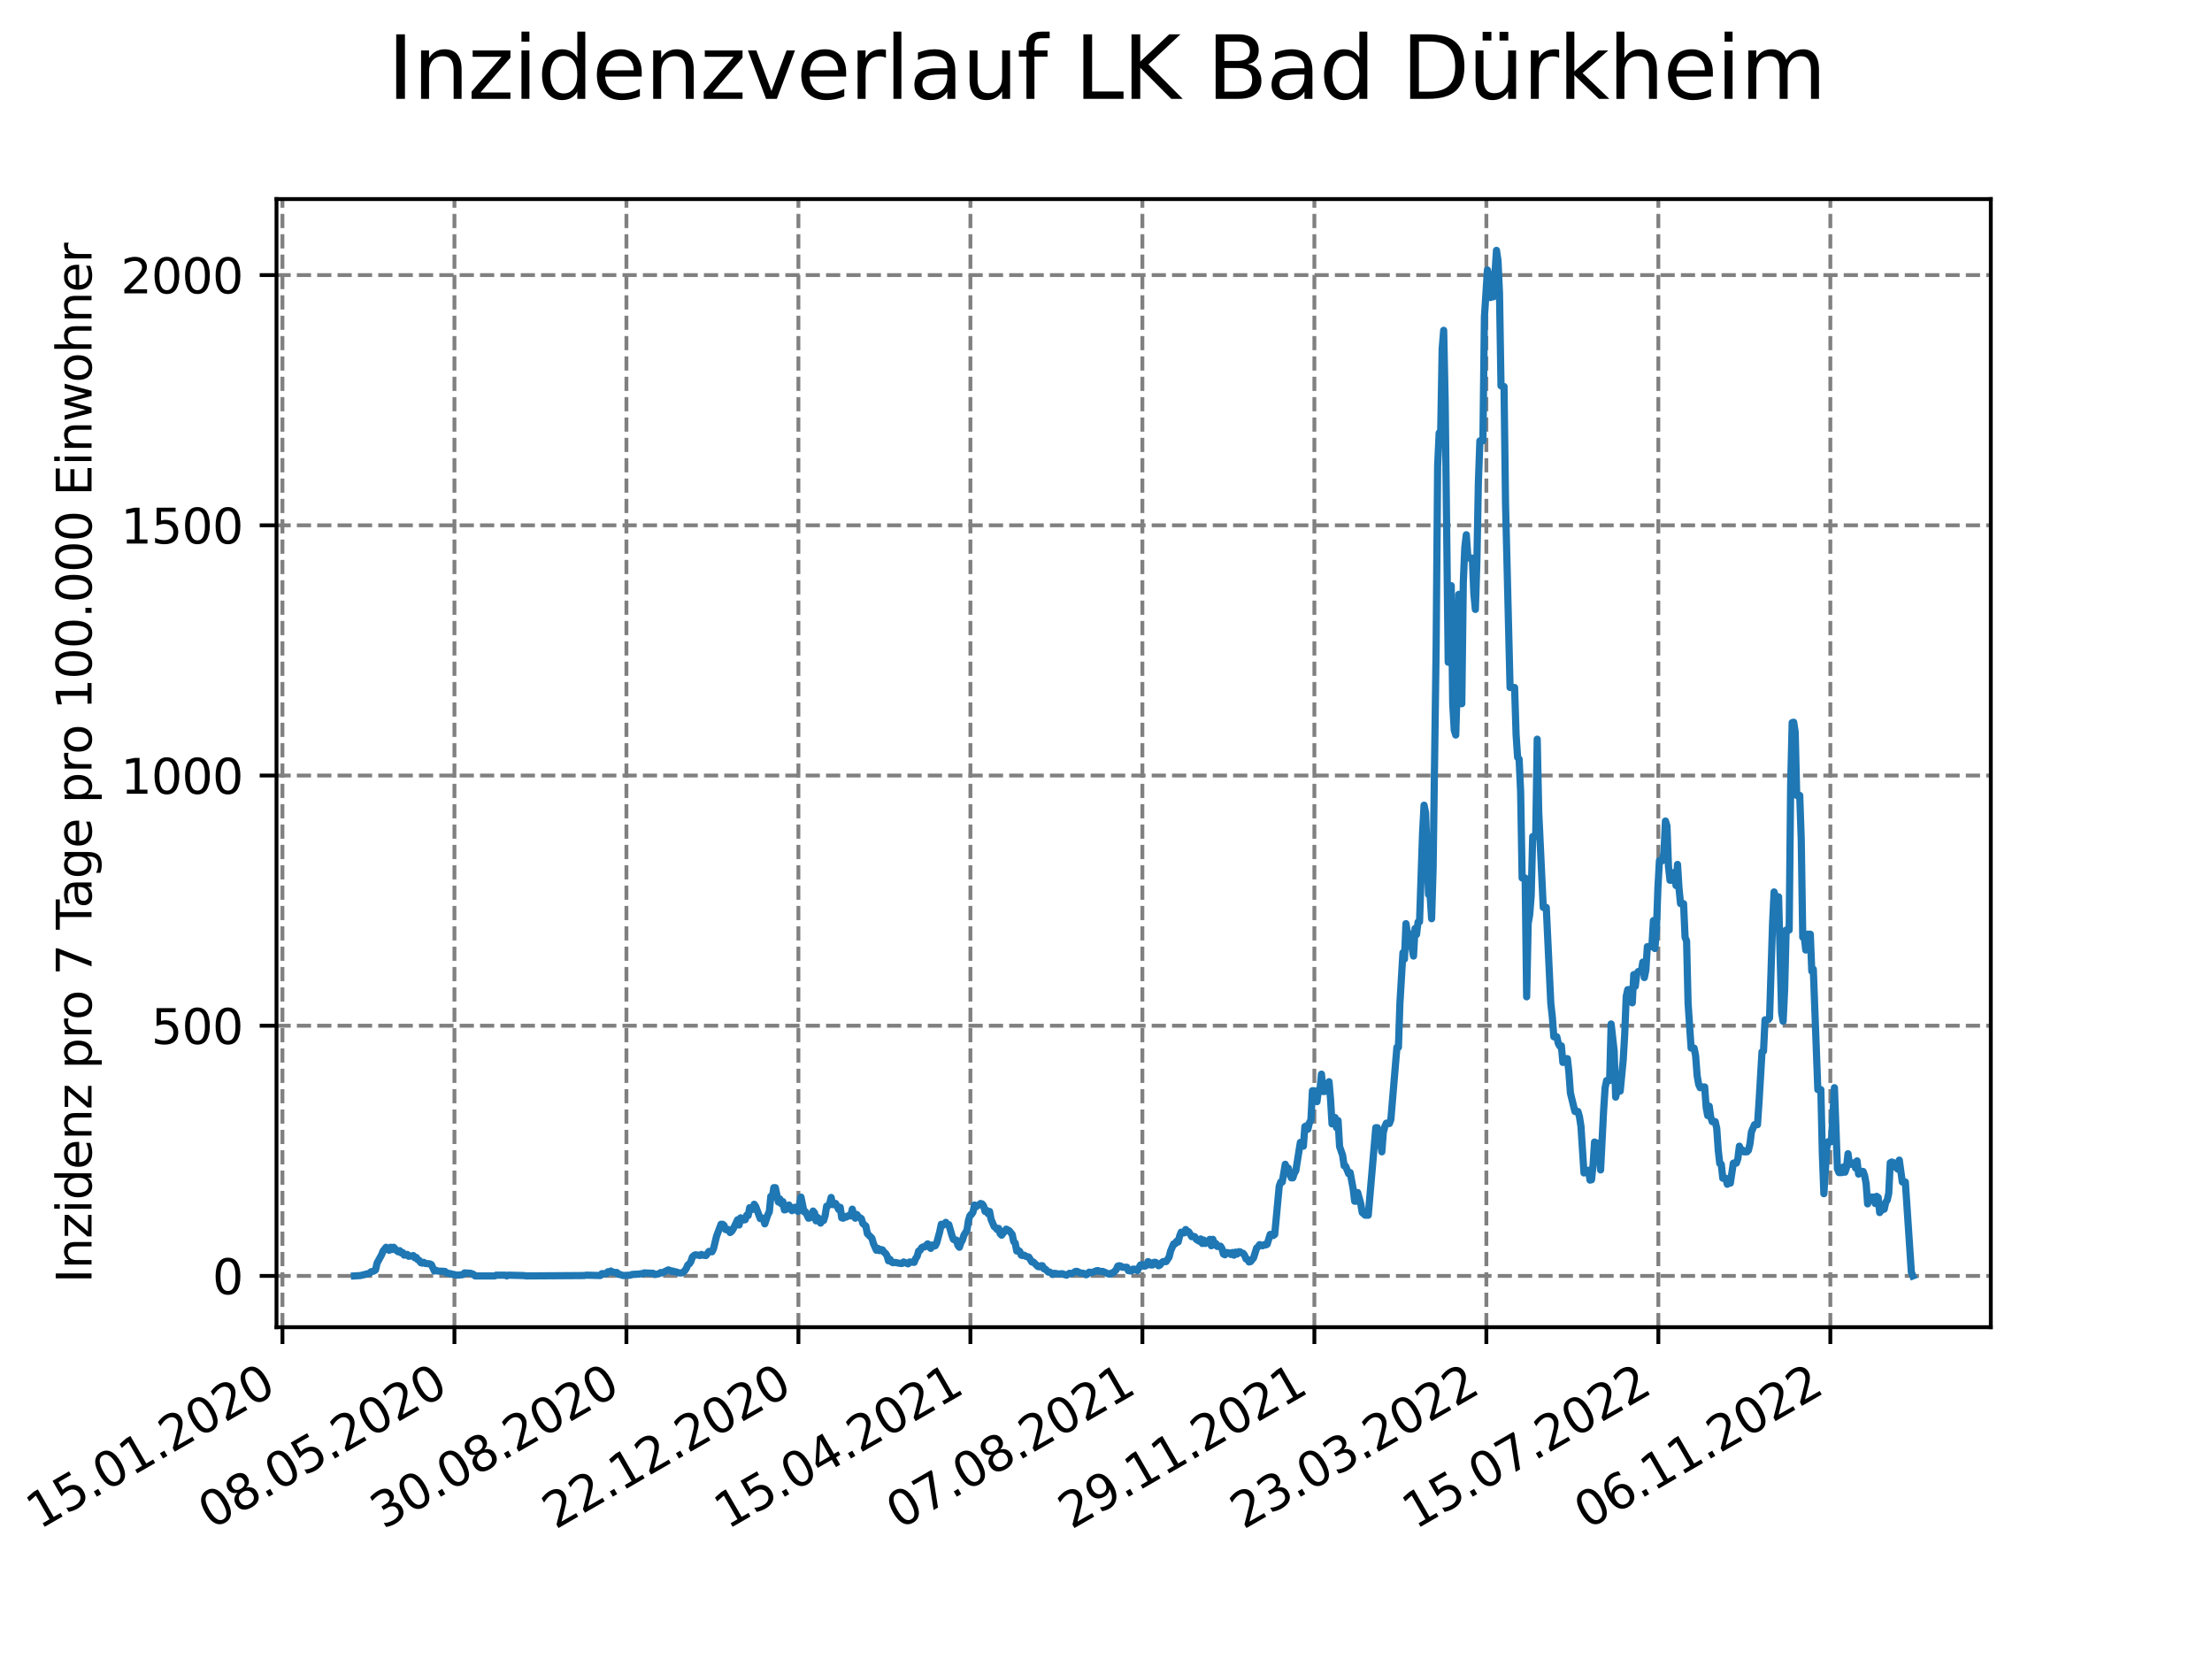 <?xml version="1.0" encoding="utf-8" standalone="no"?>
<!DOCTYPE svg PUBLIC "-//W3C//DTD SVG 1.1//EN"
  "http://www.w3.org/Graphics/SVG/1.1/DTD/svg11.dtd">
<svg xmlns:xlink="http://www.w3.org/1999/xlink" width="460.8pt" height="345.6pt" viewBox="0 0 460.8 345.6" xmlns="http://www.w3.org/2000/svg" version="1.1">
 <defs>
  <style type="text/css">*{stroke-linejoin: round; stroke-linecap: butt}</style>
 </defs>
 <g id="figure_1">
  <g id="patch_1">
   <path d="M 0 345.6 
L 460.8 345.6 
L 460.8 0 
L 0 0 
z
" style="fill: #ffffff"/>
  </g>
  <g id="axes_1">
   <g id="patch_2">
    <path d="M 57.6 276.48 
L 414.72 276.48 
L 414.72 41.472 
L 57.6 41.472 
z
" style="fill: #ffffff"/>
   </g>
   <g id="matplotlib.axis_1">
    <g id="xtick_1">
     <g id="line2d_1">
      <path d="M 58.839 276.48 
L 58.839 41.472 
" clip-path="url(#p8109516c22)" style="fill: none; stroke-dasharray: 2.96,1.28; stroke-dashoffset: 0; stroke: #808080; stroke-width: 0.8"/>
     </g>
     <g id="line2d_2">
      <defs>
       <path id="m2b62aa3acf" d="M 0 0 
L 0 3.5 
" style="stroke: #000000; stroke-width: 0.8"/>
      </defs>
      <g>
       <use xlink:href="#m2b62aa3acf" x="58.839" y="276.48" style="stroke: #000000; stroke-width: 0.8"/>
      </g>
     </g>
     <g id="text_1">
      <!-- 15.01.2020 -->
      <g transform="translate(8.214 318.689) rotate(-30) scale(0.1 -0.1)">
       <defs>
        <path id="DejaVuSans-31" d="M 794 531 
L 1825 531 
L 1825 4091 
L 703 3866 
L 703 4441 
L 1819 4666 
L 2450 4666 
L 2450 531 
L 3481 531 
L 3481 0 
L 794 0 
L 794 531 
z
" transform="scale(0.016)"/>
        <path id="DejaVuSans-35" d="M 691 4666 
L 3169 4666 
L 3169 4134 
L 1269 4134 
L 1269 2991 
Q 1406 3038 1543 3061 
Q 1681 3084 1819 3084 
Q 2600 3084 3056 2656 
Q 3513 2228 3513 1497 
Q 3513 744 3044 326 
Q 2575 -91 1722 -91 
Q 1428 -91 1123 -41 
Q 819 9 494 109 
L 494 744 
Q 775 591 1075 516 
Q 1375 441 1709 441 
Q 2250 441 2565 725 
Q 2881 1009 2881 1497 
Q 2881 1984 2565 2268 
Q 2250 2553 1709 2553 
Q 1456 2553 1204 2497 
Q 953 2441 691 2322 
L 691 4666 
z
" transform="scale(0.016)"/>
        <path id="DejaVuSans-2e" d="M 684 794 
L 1344 794 
L 1344 0 
L 684 0 
L 684 794 
z
" transform="scale(0.016)"/>
        <path id="DejaVuSans-30" d="M 2034 4250 
Q 1547 4250 1301 3770 
Q 1056 3291 1056 2328 
Q 1056 1369 1301 889 
Q 1547 409 2034 409 
Q 2525 409 2770 889 
Q 3016 1369 3016 2328 
Q 3016 3291 2770 3770 
Q 2525 4250 2034 4250 
z
M 2034 4750 
Q 2819 4750 3233 4129 
Q 3647 3509 3647 2328 
Q 3647 1150 3233 529 
Q 2819 -91 2034 -91 
Q 1250 -91 836 529 
Q 422 1150 422 2328 
Q 422 3509 836 4129 
Q 1250 4750 2034 4750 
z
" transform="scale(0.016)"/>
        <path id="DejaVuSans-32" d="M 1228 531 
L 3431 531 
L 3431 0 
L 469 0 
L 469 531 
Q 828 903 1448 1529 
Q 2069 2156 2228 2338 
Q 2531 2678 2651 2914 
Q 2772 3150 2772 3378 
Q 2772 3750 2511 3984 
Q 2250 4219 1831 4219 
Q 1534 4219 1204 4116 
Q 875 4013 500 3803 
L 500 4441 
Q 881 4594 1212 4672 
Q 1544 4750 1819 4750 
Q 2544 4750 2975 4387 
Q 3406 4025 3406 3419 
Q 3406 3131 3298 2873 
Q 3191 2616 2906 2266 
Q 2828 2175 2409 1742 
Q 1991 1309 1228 531 
z
" transform="scale(0.016)"/>
       </defs>
       <use xlink:href="#DejaVuSans-31"/>
       <use xlink:href="#DejaVuSans-35" x="63.623"/>
       <use xlink:href="#DejaVuSans-2e" x="127.246"/>
       <use xlink:href="#DejaVuSans-30" x="159.033"/>
       <use xlink:href="#DejaVuSans-31" x="222.656"/>
       <use xlink:href="#DejaVuSans-2e" x="286.279"/>
       <use xlink:href="#DejaVuSans-32" x="318.066"/>
       <use xlink:href="#DejaVuSans-30" x="381.689"/>
       <use xlink:href="#DejaVuSans-32" x="445.312"/>
       <use xlink:href="#DejaVuSans-30" x="508.936"/>
      </g>
     </g>
    </g>
    <g id="xtick_2">
     <g id="line2d_3">
      <path d="M 94.667 276.48 
L 94.667 41.472 
" clip-path="url(#p8109516c22)" style="fill: none; stroke-dasharray: 2.96,1.28; stroke-dashoffset: 0; stroke: #808080; stroke-width: 0.8"/>
     </g>
     <g id="line2d_4">
      <g>
       <use xlink:href="#m2b62aa3acf" x="94.667" y="276.48" style="stroke: #000000; stroke-width: 0.8"/>
      </g>
     </g>
     <g id="text_2">
      <!-- 08.05.2020 -->
      <g transform="translate(44.042 318.689) rotate(-30) scale(0.1 -0.1)">
       <defs>
        <path id="DejaVuSans-38" d="M 2034 2216 
Q 1584 2216 1326 1975 
Q 1069 1734 1069 1313 
Q 1069 891 1326 650 
Q 1584 409 2034 409 
Q 2484 409 2743 651 
Q 3003 894 3003 1313 
Q 3003 1734 2745 1975 
Q 2488 2216 2034 2216 
z
M 1403 2484 
Q 997 2584 770 2862 
Q 544 3141 544 3541 
Q 544 4100 942 4425 
Q 1341 4750 2034 4750 
Q 2731 4750 3128 4425 
Q 3525 4100 3525 3541 
Q 3525 3141 3298 2862 
Q 3072 2584 2669 2484 
Q 3125 2378 3379 2068 
Q 3634 1759 3634 1313 
Q 3634 634 3220 271 
Q 2806 -91 2034 -91 
Q 1263 -91 848 271 
Q 434 634 434 1313 
Q 434 1759 690 2068 
Q 947 2378 1403 2484 
z
M 1172 3481 
Q 1172 3119 1398 2916 
Q 1625 2713 2034 2713 
Q 2441 2713 2670 2916 
Q 2900 3119 2900 3481 
Q 2900 3844 2670 4047 
Q 2441 4250 2034 4250 
Q 1625 4250 1398 4047 
Q 1172 3844 1172 3481 
z
" transform="scale(0.016)"/>
       </defs>
       <use xlink:href="#DejaVuSans-30"/>
       <use xlink:href="#DejaVuSans-38" x="63.623"/>
       <use xlink:href="#DejaVuSans-2e" x="127.246"/>
       <use xlink:href="#DejaVuSans-30" x="159.033"/>
       <use xlink:href="#DejaVuSans-35" x="222.656"/>
       <use xlink:href="#DejaVuSans-2e" x="286.279"/>
       <use xlink:href="#DejaVuSans-32" x="318.066"/>
       <use xlink:href="#DejaVuSans-30" x="381.689"/>
       <use xlink:href="#DejaVuSans-32" x="445.312"/>
       <use xlink:href="#DejaVuSans-30" x="508.936"/>
      </g>
     </g>
    </g>
    <g id="xtick_3">
     <g id="line2d_5">
      <path d="M 130.495 276.48 
L 130.495 41.472 
" clip-path="url(#p8109516c22)" style="fill: none; stroke-dasharray: 2.96,1.28; stroke-dashoffset: 0; stroke: #808080; stroke-width: 0.8"/>
     </g>
     <g id="line2d_6">
      <g>
       <use xlink:href="#m2b62aa3acf" x="130.495" y="276.48" style="stroke: #000000; stroke-width: 0.8"/>
      </g>
     </g>
     <g id="text_3">
      <!-- 30.08.2020 -->
      <g transform="translate(79.87 318.689) rotate(-30) scale(0.1 -0.1)">
       <defs>
        <path id="DejaVuSans-33" d="M 2597 2516 
Q 3050 2419 3304 2112 
Q 3559 1806 3559 1356 
Q 3559 666 3084 287 
Q 2609 -91 1734 -91 
Q 1441 -91 1130 -33 
Q 819 25 488 141 
L 488 750 
Q 750 597 1062 519 
Q 1375 441 1716 441 
Q 2309 441 2620 675 
Q 2931 909 2931 1356 
Q 2931 1769 2642 2001 
Q 2353 2234 1838 2234 
L 1294 2234 
L 1294 2753 
L 1863 2753 
Q 2328 2753 2575 2939 
Q 2822 3125 2822 3475 
Q 2822 3834 2567 4026 
Q 2313 4219 1838 4219 
Q 1578 4219 1281 4162 
Q 984 4106 628 3988 
L 628 4550 
Q 988 4650 1302 4700 
Q 1616 4750 1894 4750 
Q 2613 4750 3031 4423 
Q 3450 4097 3450 3541 
Q 3450 3153 3228 2886 
Q 3006 2619 2597 2516 
z
" transform="scale(0.016)"/>
       </defs>
       <use xlink:href="#DejaVuSans-33"/>
       <use xlink:href="#DejaVuSans-30" x="63.623"/>
       <use xlink:href="#DejaVuSans-2e" x="127.246"/>
       <use xlink:href="#DejaVuSans-30" x="159.033"/>
       <use xlink:href="#DejaVuSans-38" x="222.656"/>
       <use xlink:href="#DejaVuSans-2e" x="286.279"/>
       <use xlink:href="#DejaVuSans-32" x="318.066"/>
       <use xlink:href="#DejaVuSans-30" x="381.689"/>
       <use xlink:href="#DejaVuSans-32" x="445.312"/>
       <use xlink:href="#DejaVuSans-30" x="508.936"/>
      </g>
     </g>
    </g>
    <g id="xtick_4">
     <g id="line2d_7">
      <path d="M 166.324 276.48 
L 166.324 41.472 
" clip-path="url(#p8109516c22)" style="fill: none; stroke-dasharray: 2.96,1.28; stroke-dashoffset: 0; stroke: #808080; stroke-width: 0.8"/>
     </g>
     <g id="line2d_8">
      <g>
       <use xlink:href="#m2b62aa3acf" x="166.324" y="276.48" style="stroke: #000000; stroke-width: 0.8"/>
      </g>
     </g>
     <g id="text_4">
      <!-- 22.12.2020 -->
      <g transform="translate(115.698 318.689) rotate(-30) scale(0.1 -0.1)">
       <use xlink:href="#DejaVuSans-32"/>
       <use xlink:href="#DejaVuSans-32" x="63.623"/>
       <use xlink:href="#DejaVuSans-2e" x="127.246"/>
       <use xlink:href="#DejaVuSans-31" x="159.033"/>
       <use xlink:href="#DejaVuSans-32" x="222.656"/>
       <use xlink:href="#DejaVuSans-2e" x="286.279"/>
       <use xlink:href="#DejaVuSans-32" x="318.066"/>
       <use xlink:href="#DejaVuSans-30" x="381.689"/>
       <use xlink:href="#DejaVuSans-32" x="445.312"/>
       <use xlink:href="#DejaVuSans-30" x="508.936"/>
      </g>
     </g>
    </g>
    <g id="xtick_5">
     <g id="line2d_9">
      <path d="M 202.152 276.48 
L 202.152 41.472 
" clip-path="url(#p8109516c22)" style="fill: none; stroke-dasharray: 2.96,1.28; stroke-dashoffset: 0; stroke: #808080; stroke-width: 0.8"/>
     </g>
     <g id="line2d_10">
      <g>
       <use xlink:href="#m2b62aa3acf" x="202.152" y="276.48" style="stroke: #000000; stroke-width: 0.8"/>
      </g>
     </g>
     <g id="text_5">
      <!-- 15.04.2021 -->
      <g transform="translate(151.527 318.689) rotate(-30) scale(0.1 -0.1)">
       <defs>
        <path id="DejaVuSans-34" d="M 2419 4116 
L 825 1625 
L 2419 1625 
L 2419 4116 
z
M 2253 4666 
L 3047 4666 
L 3047 1625 
L 3713 1625 
L 3713 1100 
L 3047 1100 
L 3047 0 
L 2419 0 
L 2419 1100 
L 313 1100 
L 313 1709 
L 2253 4666 
z
" transform="scale(0.016)"/>
       </defs>
       <use xlink:href="#DejaVuSans-31"/>
       <use xlink:href="#DejaVuSans-35" x="63.623"/>
       <use xlink:href="#DejaVuSans-2e" x="127.246"/>
       <use xlink:href="#DejaVuSans-30" x="159.033"/>
       <use xlink:href="#DejaVuSans-34" x="222.656"/>
       <use xlink:href="#DejaVuSans-2e" x="286.279"/>
       <use xlink:href="#DejaVuSans-32" x="318.066"/>
       <use xlink:href="#DejaVuSans-30" x="381.689"/>
       <use xlink:href="#DejaVuSans-32" x="445.312"/>
       <use xlink:href="#DejaVuSans-31" x="508.936"/>
      </g>
     </g>
    </g>
    <g id="xtick_6">
     <g id="line2d_11">
      <path d="M 237.98 276.48 
L 237.98 41.472 
" clip-path="url(#p8109516c22)" style="fill: none; stroke-dasharray: 2.96,1.28; stroke-dashoffset: 0; stroke: #808080; stroke-width: 0.8"/>
     </g>
     <g id="line2d_12">
      <g>
       <use xlink:href="#m2b62aa3acf" x="237.98" y="276.48" style="stroke: #000000; stroke-width: 0.8"/>
      </g>
     </g>
     <g id="text_6">
      <!-- 07.08.2021 -->
      <g transform="translate(187.355 318.689) rotate(-30) scale(0.1 -0.1)">
       <defs>
        <path id="DejaVuSans-37" d="M 525 4666 
L 3525 4666 
L 3525 4397 
L 1831 0 
L 1172 0 
L 2766 4134 
L 525 4134 
L 525 4666 
z
" transform="scale(0.016)"/>
       </defs>
       <use xlink:href="#DejaVuSans-30"/>
       <use xlink:href="#DejaVuSans-37" x="63.623"/>
       <use xlink:href="#DejaVuSans-2e" x="127.246"/>
       <use xlink:href="#DejaVuSans-30" x="159.033"/>
       <use xlink:href="#DejaVuSans-38" x="222.656"/>
       <use xlink:href="#DejaVuSans-2e" x="286.279"/>
       <use xlink:href="#DejaVuSans-32" x="318.066"/>
       <use xlink:href="#DejaVuSans-30" x="381.689"/>
       <use xlink:href="#DejaVuSans-32" x="445.312"/>
       <use xlink:href="#DejaVuSans-31" x="508.936"/>
      </g>
     </g>
    </g>
    <g id="xtick_7">
     <g id="line2d_13">
      <path d="M 273.809 276.48 
L 273.809 41.472 
" clip-path="url(#p8109516c22)" style="fill: none; stroke-dasharray: 2.96,1.28; stroke-dashoffset: 0; stroke: #808080; stroke-width: 0.8"/>
     </g>
     <g id="line2d_14">
      <g>
       <use xlink:href="#m2b62aa3acf" x="273.809" y="276.48" style="stroke: #000000; stroke-width: 0.8"/>
      </g>
     </g>
     <g id="text_7">
      <!-- 29.11.2021 -->
      <g transform="translate(223.183 318.689) rotate(-30) scale(0.1 -0.1)">
       <defs>
        <path id="DejaVuSans-39" d="M 703 97 
L 703 672 
Q 941 559 1184 500 
Q 1428 441 1663 441 
Q 2288 441 2617 861 
Q 2947 1281 2994 2138 
Q 2813 1869 2534 1725 
Q 2256 1581 1919 1581 
Q 1219 1581 811 2004 
Q 403 2428 403 3163 
Q 403 3881 828 4315 
Q 1253 4750 1959 4750 
Q 2769 4750 3195 4129 
Q 3622 3509 3622 2328 
Q 3622 1225 3098 567 
Q 2575 -91 1691 -91 
Q 1453 -91 1209 -44 
Q 966 3 703 97 
z
M 1959 2075 
Q 2384 2075 2632 2365 
Q 2881 2656 2881 3163 
Q 2881 3666 2632 3958 
Q 2384 4250 1959 4250 
Q 1534 4250 1286 3958 
Q 1038 3666 1038 3163 
Q 1038 2656 1286 2365 
Q 1534 2075 1959 2075 
z
" transform="scale(0.016)"/>
       </defs>
       <use xlink:href="#DejaVuSans-32"/>
       <use xlink:href="#DejaVuSans-39" x="63.623"/>
       <use xlink:href="#DejaVuSans-2e" x="127.246"/>
       <use xlink:href="#DejaVuSans-31" x="159.033"/>
       <use xlink:href="#DejaVuSans-31" x="222.656"/>
       <use xlink:href="#DejaVuSans-2e" x="286.279"/>
       <use xlink:href="#DejaVuSans-32" x="318.066"/>
       <use xlink:href="#DejaVuSans-30" x="381.689"/>
       <use xlink:href="#DejaVuSans-32" x="445.312"/>
       <use xlink:href="#DejaVuSans-31" x="508.936"/>
      </g>
     </g>
    </g>
    <g id="xtick_8">
     <g id="line2d_15">
      <path d="M 309.637 276.48 
L 309.637 41.472 
" clip-path="url(#p8109516c22)" style="fill: none; stroke-dasharray: 2.96,1.28; stroke-dashoffset: 0; stroke: #808080; stroke-width: 0.8"/>
     </g>
     <g id="line2d_16">
      <g>
       <use xlink:href="#m2b62aa3acf" x="309.637" y="276.48" style="stroke: #000000; stroke-width: 0.8"/>
      </g>
     </g>
     <g id="text_8">
      <!-- 23.03.2022 -->
      <g transform="translate(259.012 318.689) rotate(-30) scale(0.1 -0.1)">
       <use xlink:href="#DejaVuSans-32"/>
       <use xlink:href="#DejaVuSans-33" x="63.623"/>
       <use xlink:href="#DejaVuSans-2e" x="127.246"/>
       <use xlink:href="#DejaVuSans-30" x="159.033"/>
       <use xlink:href="#DejaVuSans-33" x="222.656"/>
       <use xlink:href="#DejaVuSans-2e" x="286.279"/>
       <use xlink:href="#DejaVuSans-32" x="318.066"/>
       <use xlink:href="#DejaVuSans-30" x="381.689"/>
       <use xlink:href="#DejaVuSans-32" x="445.312"/>
       <use xlink:href="#DejaVuSans-32" x="508.936"/>
      </g>
     </g>
    </g>
    <g id="xtick_9">
     <g id="line2d_17">
      <path d="M 345.465 276.48 
L 345.465 41.472 
" clip-path="url(#p8109516c22)" style="fill: none; stroke-dasharray: 2.96,1.28; stroke-dashoffset: 0; stroke: #808080; stroke-width: 0.8"/>
     </g>
     <g id="line2d_18">
      <g>
       <use xlink:href="#m2b62aa3acf" x="345.465" y="276.48" style="stroke: #000000; stroke-width: 0.8"/>
      </g>
     </g>
     <g id="text_9">
      <!-- 15.07.2022 -->
      <g transform="translate(294.84 318.689) rotate(-30) scale(0.1 -0.1)">
       <use xlink:href="#DejaVuSans-31"/>
       <use xlink:href="#DejaVuSans-35" x="63.623"/>
       <use xlink:href="#DejaVuSans-2e" x="127.246"/>
       <use xlink:href="#DejaVuSans-30" x="159.033"/>
       <use xlink:href="#DejaVuSans-37" x="222.656"/>
       <use xlink:href="#DejaVuSans-2e" x="286.279"/>
       <use xlink:href="#DejaVuSans-32" x="318.066"/>
       <use xlink:href="#DejaVuSans-30" x="381.689"/>
       <use xlink:href="#DejaVuSans-32" x="445.312"/>
       <use xlink:href="#DejaVuSans-32" x="508.936"/>
      </g>
     </g>
    </g>
    <g id="xtick_10">
     <g id="line2d_19">
      <path d="M 381.293 276.48 
L 381.293 41.472 
" clip-path="url(#p8109516c22)" style="fill: none; stroke-dasharray: 2.96,1.28; stroke-dashoffset: 0; stroke: #808080; stroke-width: 0.8"/>
     </g>
     <g id="line2d_20">
      <g>
       <use xlink:href="#m2b62aa3acf" x="381.293" y="276.48" style="stroke: #000000; stroke-width: 0.8"/>
      </g>
     </g>
     <g id="text_10">
      <!-- 06.11.2022 -->
      <g transform="translate(330.668 318.689) rotate(-30) scale(0.1 -0.1)">
       <defs>
        <path id="DejaVuSans-36" d="M 2113 2584 
Q 1688 2584 1439 2293 
Q 1191 2003 1191 1497 
Q 1191 994 1439 701 
Q 1688 409 2113 409 
Q 2538 409 2786 701 
Q 3034 994 3034 1497 
Q 3034 2003 2786 2293 
Q 2538 2584 2113 2584 
z
M 3366 4563 
L 3366 3988 
Q 3128 4100 2886 4159 
Q 2644 4219 2406 4219 
Q 1781 4219 1451 3797 
Q 1122 3375 1075 2522 
Q 1259 2794 1537 2939 
Q 1816 3084 2150 3084 
Q 2853 3084 3261 2657 
Q 3669 2231 3669 1497 
Q 3669 778 3244 343 
Q 2819 -91 2113 -91 
Q 1303 -91 875 529 
Q 447 1150 447 2328 
Q 447 3434 972 4092 
Q 1497 4750 2381 4750 
Q 2619 4750 2861 4703 
Q 3103 4656 3366 4563 
z
" transform="scale(0.016)"/>
       </defs>
       <use xlink:href="#DejaVuSans-30"/>
       <use xlink:href="#DejaVuSans-36" x="63.623"/>
       <use xlink:href="#DejaVuSans-2e" x="127.246"/>
       <use xlink:href="#DejaVuSans-31" x="159.033"/>
       <use xlink:href="#DejaVuSans-31" x="222.656"/>
       <use xlink:href="#DejaVuSans-2e" x="286.279"/>
       <use xlink:href="#DejaVuSans-32" x="318.066"/>
       <use xlink:href="#DejaVuSans-30" x="381.689"/>
       <use xlink:href="#DejaVuSans-32" x="445.312"/>
       <use xlink:href="#DejaVuSans-32" x="508.936"/>
      </g>
     </g>
    </g>
   </g>
   <g id="matplotlib.axis_2">
    <g id="ytick_1">
     <g id="line2d_21">
      <path d="M 57.6 265.798 
L 414.72 265.798 
" clip-path="url(#p8109516c22)" style="fill: none; stroke-dasharray: 2.96,1.28; stroke-dashoffset: 0; stroke: #808080; stroke-width: 0.8"/>
     </g>
     <g id="line2d_22">
      <defs>
       <path id="m538f0bfc91" d="M 0 0 
L -3.5 0 
" style="stroke: #000000; stroke-width: 0.8"/>
      </defs>
      <g>
       <use xlink:href="#m538f0bfc91" x="57.6" y="265.798" style="stroke: #000000; stroke-width: 0.8"/>
      </g>
     </g>
     <g id="text_11">
      <!-- 0 -->
      <g transform="translate(44.237 269.597) scale(0.1 -0.1)">
       <use xlink:href="#DejaVuSans-30"/>
      </g>
     </g>
    </g>
    <g id="ytick_2">
     <g id="line2d_23">
      <path d="M 57.6 213.675 
L 414.72 213.675 
" clip-path="url(#p8109516c22)" style="fill: none; stroke-dasharray: 2.96,1.28; stroke-dashoffset: 0; stroke: #808080; stroke-width: 0.8"/>
     </g>
     <g id="line2d_24">
      <g>
       <use xlink:href="#m538f0bfc91" x="57.6" y="213.675" style="stroke: #000000; stroke-width: 0.8"/>
      </g>
     </g>
     <g id="text_12">
      <!-- 500 -->
      <g transform="translate(31.512 217.474) scale(0.1 -0.1)">
       <use xlink:href="#DejaVuSans-35"/>
       <use xlink:href="#DejaVuSans-30" x="63.623"/>
       <use xlink:href="#DejaVuSans-30" x="127.246"/>
      </g>
     </g>
    </g>
    <g id="ytick_3">
     <g id="line2d_25">
      <path d="M 57.6 161.552 
L 414.72 161.552 
" clip-path="url(#p8109516c22)" style="fill: none; stroke-dasharray: 2.96,1.28; stroke-dashoffset: 0; stroke: #808080; stroke-width: 0.8"/>
     </g>
     <g id="line2d_26">
      <g>
       <use xlink:href="#m538f0bfc91" x="57.6" y="161.552" style="stroke: #000000; stroke-width: 0.8"/>
      </g>
     </g>
     <g id="text_13">
      <!-- 1000 -->
      <g transform="translate(25.15 165.352) scale(0.1 -0.1)">
       <use xlink:href="#DejaVuSans-31"/>
       <use xlink:href="#DejaVuSans-30" x="63.623"/>
       <use xlink:href="#DejaVuSans-30" x="127.246"/>
       <use xlink:href="#DejaVuSans-30" x="190.869"/>
      </g>
     </g>
    </g>
    <g id="ytick_4">
     <g id="line2d_27">
      <path d="M 57.6 109.43 
L 414.72 109.43 
" clip-path="url(#p8109516c22)" style="fill: none; stroke-dasharray: 2.96,1.28; stroke-dashoffset: 0; stroke: #808080; stroke-width: 0.8"/>
     </g>
     <g id="line2d_28">
      <g>
       <use xlink:href="#m538f0bfc91" x="57.6" y="109.43" style="stroke: #000000; stroke-width: 0.8"/>
      </g>
     </g>
     <g id="text_14">
      <!-- 1500 -->
      <g transform="translate(25.15 113.229) scale(0.1 -0.1)">
       <use xlink:href="#DejaVuSans-31"/>
       <use xlink:href="#DejaVuSans-35" x="63.623"/>
       <use xlink:href="#DejaVuSans-30" x="127.246"/>
       <use xlink:href="#DejaVuSans-30" x="190.869"/>
      </g>
     </g>
    </g>
    <g id="ytick_5">
     <g id="line2d_29">
      <path d="M 57.6 57.307 
L 414.72 57.307 
" clip-path="url(#p8109516c22)" style="fill: none; stroke-dasharray: 2.96,1.28; stroke-dashoffset: 0; stroke: #808080; stroke-width: 0.8"/>
     </g>
     <g id="line2d_30">
      <g>
       <use xlink:href="#m538f0bfc91" x="57.6" y="57.307" style="stroke: #000000; stroke-width: 0.8"/>
      </g>
     </g>
     <g id="text_15">
      <!-- 2000 -->
      <g transform="translate(25.15 61.106) scale(0.1 -0.1)">
       <use xlink:href="#DejaVuSans-32"/>
       <use xlink:href="#DejaVuSans-30" x="63.623"/>
       <use xlink:href="#DejaVuSans-30" x="127.246"/>
       <use xlink:href="#DejaVuSans-30" x="190.869"/>
      </g>
     </g>
    </g>
    <g id="text_16">
     <!-- Inzidenz pro 7 Tage pro 100.000 Einwohner -->
     <g transform="translate(19.07 267.301) rotate(-90) scale(0.1 -0.1)">
      <defs>
       <path id="DejaVuSans-49" d="M 628 4666 
L 1259 4666 
L 1259 0 
L 628 0 
L 628 4666 
z
" transform="scale(0.016)"/>
       <path id="DejaVuSans-6e" d="M 3513 2113 
L 3513 0 
L 2938 0 
L 2938 2094 
Q 2938 2591 2744 2837 
Q 2550 3084 2163 3084 
Q 1697 3084 1428 2787 
Q 1159 2491 1159 1978 
L 1159 0 
L 581 0 
L 581 3500 
L 1159 3500 
L 1159 2956 
Q 1366 3272 1645 3428 
Q 1925 3584 2291 3584 
Q 2894 3584 3203 3211 
Q 3513 2838 3513 2113 
z
" transform="scale(0.016)"/>
       <path id="DejaVuSans-7a" d="M 353 3500 
L 3084 3500 
L 3084 2975 
L 922 459 
L 3084 459 
L 3084 0 
L 275 0 
L 275 525 
L 2438 3041 
L 353 3041 
L 353 3500 
z
" transform="scale(0.016)"/>
       <path id="DejaVuSans-69" d="M 603 3500 
L 1178 3500 
L 1178 0 
L 603 0 
L 603 3500 
z
M 603 4863 
L 1178 4863 
L 1178 4134 
L 603 4134 
L 603 4863 
z
" transform="scale(0.016)"/>
       <path id="DejaVuSans-64" d="M 2906 2969 
L 2906 4863 
L 3481 4863 
L 3481 0 
L 2906 0 
L 2906 525 
Q 2725 213 2448 61 
Q 2172 -91 1784 -91 
Q 1150 -91 751 415 
Q 353 922 353 1747 
Q 353 2572 751 3078 
Q 1150 3584 1784 3584 
Q 2172 3584 2448 3432 
Q 2725 3281 2906 2969 
z
M 947 1747 
Q 947 1113 1208 752 
Q 1469 391 1925 391 
Q 2381 391 2643 752 
Q 2906 1113 2906 1747 
Q 2906 2381 2643 2742 
Q 2381 3103 1925 3103 
Q 1469 3103 1208 2742 
Q 947 2381 947 1747 
z
" transform="scale(0.016)"/>
       <path id="DejaVuSans-65" d="M 3597 1894 
L 3597 1613 
L 953 1613 
Q 991 1019 1311 708 
Q 1631 397 2203 397 
Q 2534 397 2845 478 
Q 3156 559 3463 722 
L 3463 178 
Q 3153 47 2828 -22 
Q 2503 -91 2169 -91 
Q 1331 -91 842 396 
Q 353 884 353 1716 
Q 353 2575 817 3079 
Q 1281 3584 2069 3584 
Q 2775 3584 3186 3129 
Q 3597 2675 3597 1894 
z
M 3022 2063 
Q 3016 2534 2758 2815 
Q 2500 3097 2075 3097 
Q 1594 3097 1305 2825 
Q 1016 2553 972 2059 
L 3022 2063 
z
" transform="scale(0.016)"/>
       <path id="DejaVuSans-20" transform="scale(0.016)"/>
       <path id="DejaVuSans-70" d="M 1159 525 
L 1159 -1331 
L 581 -1331 
L 581 3500 
L 1159 3500 
L 1159 2969 
Q 1341 3281 1617 3432 
Q 1894 3584 2278 3584 
Q 2916 3584 3314 3078 
Q 3713 2572 3713 1747 
Q 3713 922 3314 415 
Q 2916 -91 2278 -91 
Q 1894 -91 1617 61 
Q 1341 213 1159 525 
z
M 3116 1747 
Q 3116 2381 2855 2742 
Q 2594 3103 2138 3103 
Q 1681 3103 1420 2742 
Q 1159 2381 1159 1747 
Q 1159 1113 1420 752 
Q 1681 391 2138 391 
Q 2594 391 2855 752 
Q 3116 1113 3116 1747 
z
" transform="scale(0.016)"/>
       <path id="DejaVuSans-72" d="M 2631 2963 
Q 2534 3019 2420 3045 
Q 2306 3072 2169 3072 
Q 1681 3072 1420 2755 
Q 1159 2438 1159 1844 
L 1159 0 
L 581 0 
L 581 3500 
L 1159 3500 
L 1159 2956 
Q 1341 3275 1631 3429 
Q 1922 3584 2338 3584 
Q 2397 3584 2469 3576 
Q 2541 3569 2628 3553 
L 2631 2963 
z
" transform="scale(0.016)"/>
       <path id="DejaVuSans-6f" d="M 1959 3097 
Q 1497 3097 1228 2736 
Q 959 2375 959 1747 
Q 959 1119 1226 758 
Q 1494 397 1959 397 
Q 2419 397 2687 759 
Q 2956 1122 2956 1747 
Q 2956 2369 2687 2733 
Q 2419 3097 1959 3097 
z
M 1959 3584 
Q 2709 3584 3137 3096 
Q 3566 2609 3566 1747 
Q 3566 888 3137 398 
Q 2709 -91 1959 -91 
Q 1206 -91 779 398 
Q 353 888 353 1747 
Q 353 2609 779 3096 
Q 1206 3584 1959 3584 
z
" transform="scale(0.016)"/>
       <path id="DejaVuSans-54" d="M -19 4666 
L 3928 4666 
L 3928 4134 
L 2272 4134 
L 2272 0 
L 1638 0 
L 1638 4134 
L -19 4134 
L -19 4666 
z
" transform="scale(0.016)"/>
       <path id="DejaVuSans-61" d="M 2194 1759 
Q 1497 1759 1228 1600 
Q 959 1441 959 1056 
Q 959 750 1161 570 
Q 1363 391 1709 391 
Q 2188 391 2477 730 
Q 2766 1069 2766 1631 
L 2766 1759 
L 2194 1759 
z
M 3341 1997 
L 3341 0 
L 2766 0 
L 2766 531 
Q 2569 213 2275 61 
Q 1981 -91 1556 -91 
Q 1019 -91 701 211 
Q 384 513 384 1019 
Q 384 1609 779 1909 
Q 1175 2209 1959 2209 
L 2766 2209 
L 2766 2266 
Q 2766 2663 2505 2880 
Q 2244 3097 1772 3097 
Q 1472 3097 1187 3025 
Q 903 2953 641 2809 
L 641 3341 
Q 956 3463 1253 3523 
Q 1550 3584 1831 3584 
Q 2591 3584 2966 3190 
Q 3341 2797 3341 1997 
z
" transform="scale(0.016)"/>
       <path id="DejaVuSans-67" d="M 2906 1791 
Q 2906 2416 2648 2759 
Q 2391 3103 1925 3103 
Q 1463 3103 1205 2759 
Q 947 2416 947 1791 
Q 947 1169 1205 825 
Q 1463 481 1925 481 
Q 2391 481 2648 825 
Q 2906 1169 2906 1791 
z
M 3481 434 
Q 3481 -459 3084 -895 
Q 2688 -1331 1869 -1331 
Q 1566 -1331 1297 -1286 
Q 1028 -1241 775 -1147 
L 775 -588 
Q 1028 -725 1275 -790 
Q 1522 -856 1778 -856 
Q 2344 -856 2625 -561 
Q 2906 -266 2906 331 
L 2906 616 
Q 2728 306 2450 153 
Q 2172 0 1784 0 
Q 1141 0 747 490 
Q 353 981 353 1791 
Q 353 2603 747 3093 
Q 1141 3584 1784 3584 
Q 2172 3584 2450 3431 
Q 2728 3278 2906 2969 
L 2906 3500 
L 3481 3500 
L 3481 434 
z
" transform="scale(0.016)"/>
       <path id="DejaVuSans-45" d="M 628 4666 
L 3578 4666 
L 3578 4134 
L 1259 4134 
L 1259 2753 
L 3481 2753 
L 3481 2222 
L 1259 2222 
L 1259 531 
L 3634 531 
L 3634 0 
L 628 0 
L 628 4666 
z
" transform="scale(0.016)"/>
       <path id="DejaVuSans-77" d="M 269 3500 
L 844 3500 
L 1563 769 
L 2278 3500 
L 2956 3500 
L 3675 769 
L 4391 3500 
L 4966 3500 
L 4050 0 
L 3372 0 
L 2619 2869 
L 1863 0 
L 1184 0 
L 269 3500 
z
" transform="scale(0.016)"/>
       <path id="DejaVuSans-68" d="M 3513 2113 
L 3513 0 
L 2938 0 
L 2938 2094 
Q 2938 2591 2744 2837 
Q 2550 3084 2163 3084 
Q 1697 3084 1428 2787 
Q 1159 2491 1159 1978 
L 1159 0 
L 581 0 
L 581 4863 
L 1159 4863 
L 1159 2956 
Q 1366 3272 1645 3428 
Q 1925 3584 2291 3584 
Q 2894 3584 3203 3211 
Q 3513 2838 3513 2113 
z
" transform="scale(0.016)"/>
      </defs>
      <use xlink:href="#DejaVuSans-49"/>
      <use xlink:href="#DejaVuSans-6e" x="29.492"/>
      <use xlink:href="#DejaVuSans-7a" x="92.871"/>
      <use xlink:href="#DejaVuSans-69" x="145.361"/>
      <use xlink:href="#DejaVuSans-64" x="173.145"/>
      <use xlink:href="#DejaVuSans-65" x="236.621"/>
      <use xlink:href="#DejaVuSans-6e" x="298.145"/>
      <use xlink:href="#DejaVuSans-7a" x="361.523"/>
      <use xlink:href="#DejaVuSans-20" x="414.014"/>
      <use xlink:href="#DejaVuSans-70" x="445.801"/>
      <use xlink:href="#DejaVuSans-72" x="509.277"/>
      <use xlink:href="#DejaVuSans-6f" x="548.141"/>
      <use xlink:href="#DejaVuSans-20" x="609.322"/>
      <use xlink:href="#DejaVuSans-37" x="641.109"/>
      <use xlink:href="#DejaVuSans-20" x="704.732"/>
      <use xlink:href="#DejaVuSans-54" x="736.52"/>
      <use xlink:href="#DejaVuSans-61" x="781.104"/>
      <use xlink:href="#DejaVuSans-67" x="842.383"/>
      <use xlink:href="#DejaVuSans-65" x="905.859"/>
      <use xlink:href="#DejaVuSans-20" x="967.383"/>
      <use xlink:href="#DejaVuSans-70" x="999.17"/>
      <use xlink:href="#DejaVuSans-72" x="1062.646"/>
      <use xlink:href="#DejaVuSans-6f" x="1101.51"/>
      <use xlink:href="#DejaVuSans-20" x="1162.691"/>
      <use xlink:href="#DejaVuSans-31" x="1194.479"/>
      <use xlink:href="#DejaVuSans-30" x="1258.102"/>
      <use xlink:href="#DejaVuSans-30" x="1321.725"/>
      <use xlink:href="#DejaVuSans-2e" x="1385.348"/>
      <use xlink:href="#DejaVuSans-30" x="1417.135"/>
      <use xlink:href="#DejaVuSans-30" x="1480.758"/>
      <use xlink:href="#DejaVuSans-30" x="1544.381"/>
      <use xlink:href="#DejaVuSans-20" x="1608.004"/>
      <use xlink:href="#DejaVuSans-45" x="1639.791"/>
      <use xlink:href="#DejaVuSans-69" x="1702.975"/>
      <use xlink:href="#DejaVuSans-6e" x="1730.758"/>
      <use xlink:href="#DejaVuSans-77" x="1794.137"/>
      <use xlink:href="#DejaVuSans-6f" x="1875.924"/>
      <use xlink:href="#DejaVuSans-68" x="1937.105"/>
      <use xlink:href="#DejaVuSans-6e" x="2000.484"/>
      <use xlink:href="#DejaVuSans-65" x="2063.863"/>
      <use xlink:href="#DejaVuSans-72" x="2125.387"/>
     </g>
    </g>
   </g>
   <g id="line2d_31">
    <path d="M 73.833 265.798 
L 75.09 265.719 
L 76.976 265.248 
L 77.29 264.933 
L 77.918 264.776 
L 78.233 264.541 
L 78.547 263.126 
L 79.49 261.398 
L 79.804 260.612 
L 80.433 259.826 
L 80.747 260.298 
L 81.061 260.455 
L 81.376 259.826 
L 81.69 260.298 
L 82.004 259.826 
L 82.633 260.533 
L 82.947 260.769 
L 83.261 260.533 
L 83.576 261.005 
L 83.89 260.926 
L 84.204 261.476 
L 84.833 261.319 
L 85.147 261.712 
L 85.775 261.633 
L 86.09 261.555 
L 86.404 262.026 
L 86.718 261.948 
L 87.033 262.419 
L 87.347 262.576 
L 87.661 263.048 
L 87.975 263.126 
L 88.29 262.969 
L 88.604 263.205 
L 89.547 263.283 
L 89.861 263.441 
L 90.49 264.776 
L 90.804 264.619 
L 91.118 264.776 
L 92.69 264.855 
L 93.004 265.169 
L 95.204 265.641 
L 96.147 265.562 
L 96.461 265.484 
L 96.775 265.169 
L 98.033 265.248 
L 98.661 265.484 
L 98.975 265.798 
L 103.061 265.798 
L 103.375 265.641 
L 105.261 265.641 
L 105.575 265.798 
L 105.89 265.641 
L 109.032 265.719 
L 109.661 265.798 
L 121.604 265.719 
L 122.232 265.641 
L 125.061 265.719 
L 125.375 265.326 
L 126.318 265.326 
L 126.632 264.933 
L 126.947 264.933 
L 127.261 264.776 
L 127.575 265.012 
L 128.204 265.091 
L 128.518 265.091 
L 128.832 265.484 
L 129.147 265.484 
L 129.775 265.719 
L 131.347 265.641 
L 131.661 265.484 
L 133.232 265.405 
L 133.547 265.326 
L 133.861 265.405 
L 134.175 265.169 
L 136.061 265.248 
L 136.375 265.484 
L 137.004 265.405 
L 137.318 265.326 
L 137.632 265.091 
L 137.946 265.169 
L 139.204 264.541 
L 139.518 264.619 
L 139.832 264.855 
L 140.146 264.776 
L 140.461 264.933 
L 140.775 264.933 
L 141.404 265.169 
L 142.032 265.169 
L 142.346 265.012 
L 142.661 264.698 
L 142.975 264.226 
L 143.289 263.519 
L 143.604 263.283 
L 143.918 262.812 
L 144.232 261.869 
L 144.546 261.555 
L 144.861 261.398 
L 145.489 261.476 
L 145.804 261.555 
L 146.118 261.319 
L 146.432 261.476 
L 147.061 261.555 
L 147.689 260.69 
L 148.318 260.769 
L 148.632 260.14 
L 149.261 257.548 
L 150.204 255.033 
L 150.518 255.033 
L 150.832 255.269 
L 151.146 256.133 
L 151.461 256.212 
L 151.775 256.133 
L 152.089 256.762 
L 152.404 256.526 
L 152.718 256.055 
L 153.661 254.09 
L 153.975 255.19 
L 154.289 253.697 
L 154.604 254.169 
L 155.232 254.09 
L 155.546 253.147 
L 155.861 253.226 
L 156.175 251.576 
L 156.489 252.047 
L 156.803 251.89 
L 157.118 250.869 
L 157.432 251.34 
L 158.375 253.855 
L 158.689 253.697 
L 159.003 253.855 
L 159.318 254.955 
L 159.946 253.069 
L 160.261 252.44 
L 160.575 249.219 
L 160.889 249.454 
L 161.203 247.411 
L 161.518 247.411 
L 162.146 250.397 
L 162.461 249.769 
L 162.775 250.79 
L 163.089 250.319 
L 163.403 252.047 
L 163.718 251.969 
L 164.346 251.026 
L 164.661 251.497 
L 164.975 252.204 
L 165.289 252.047 
L 165.603 251.497 
L 165.918 251.654 
L 166.232 252.362 
L 166.861 249.376 
L 167.489 252.44 
L 167.803 252.44 
L 168.432 253.776 
L 168.746 253.697 
L 169.061 253.147 
L 169.375 252.283 
L 169.689 252.676 
L 170.003 254.326 
L 170.318 253.619 
L 170.632 253.933 
L 170.946 254.797 
L 171.261 254.247 
L 171.575 254.247 
L 171.889 253.226 
L 172.203 251.262 
L 172.518 251.183 
L 172.832 250.712 
L 173.146 249.454 
L 173.461 250.947 
L 173.775 250.633 
L 174.089 250.712 
L 174.718 251.969 
L 175.032 251.497 
L 175.346 253.697 
L 175.66 253.776 
L 175.975 253.383 
L 176.289 253.54 
L 176.918 253.147 
L 177.232 253.304 
L 177.546 251.89 
L 177.86 253.147 
L 178.175 253.776 
L 178.489 252.99 
L 178.803 253.462 
L 179.432 253.855 
L 179.746 254.876 
L 180.375 255.426 
L 180.689 256.997 
L 181.318 257.626 
L 181.632 257.94 
L 181.946 259.04 
L 182.575 260.455 
L 182.889 260.062 
L 183.203 260.533 
L 183.518 260.298 
L 183.832 260.376 
L 184.146 260.848 
L 184.46 261.083 
L 184.775 261.555 
L 185.089 262.655 
L 185.403 262.341 
L 185.718 262.891 
L 186.032 263.048 
L 186.346 262.969 
L 187.603 263.205 
L 187.918 263.205 
L 188.232 262.891 
L 189.175 263.283 
L 189.489 262.891 
L 190.432 262.969 
L 190.746 262.183 
L 191.06 261.712 
L 191.375 260.612 
L 191.689 260.455 
L 192.003 259.905 
L 192.317 259.748 
L 192.632 259.748 
L 193.26 259.119 
L 193.575 259.748 
L 193.889 260.062 
L 194.203 259.355 
L 194.517 259.59 
L 194.832 259.512 
L 195.146 258.883 
L 195.775 256.526 
L 196.089 255.033 
L 196.403 255.269 
L 197.032 254.64 
L 197.346 255.112 
L 197.66 255.112 
L 198.289 257.312 
L 198.603 258.176 
L 198.917 258.333 
L 199.232 258.333 
L 199.546 259.433 
L 199.86 259.826 
L 200.175 258.883 
L 200.489 258.333 
L 200.803 257.312 
L 201.432 256.29 
L 201.746 254.247 
L 202.06 253.226 
L 202.375 252.99 
L 202.689 252.519 
L 203.003 251.026 
L 203.317 251.419 
L 203.632 251.104 
L 203.946 251.026 
L 204.26 250.712 
L 204.575 250.79 
L 204.889 251.183 
L 205.203 252.362 
L 205.517 252.126 
L 205.832 252.833 
L 206.146 252.362 
L 206.46 254.012 
L 207.089 255.505 
L 207.403 255.74 
L 207.717 256.133 
L 208.032 255.897 
L 208.346 256.997 
L 208.66 257.312 
L 209.603 256.055 
L 210.232 256.369 
L 210.86 257.155 
L 211.174 258.648 
L 211.489 258.962 
L 211.803 260.612 
L 212.117 260.455 
L 212.432 260.69 
L 212.746 261.476 
L 213.06 261.555 
L 213.374 261.476 
L 213.689 261.712 
L 214.317 261.869 
L 214.946 262.891 
L 215.26 262.891 
L 215.889 263.519 
L 216.203 263.833 
L 216.517 263.912 
L 216.832 263.676 
L 217.146 263.676 
L 217.46 264.305 
L 217.774 264.383 
L 218.403 265.012 
L 218.717 265.012 
L 219.346 265.484 
L 219.66 265.248 
L 220.603 265.405 
L 221.232 265.326 
L 222.174 265.641 
L 222.803 265.248 
L 223.117 265.326 
L 223.432 265.248 
L 224.06 264.855 
L 224.374 264.855 
L 225.003 265.169 
L 225.632 265.248 
L 225.946 265.326 
L 226.26 265.562 
L 226.574 265.405 
L 226.889 265.012 
L 227.517 265.091 
L 228.46 264.698 
L 228.774 264.698 
L 229.089 264.855 
L 229.717 264.855 
L 230.974 265.405 
L 231.289 265.405 
L 231.603 265.169 
L 231.917 265.169 
L 232.546 264.462 
L 232.86 263.755 
L 233.174 263.676 
L 233.489 263.755 
L 233.803 263.991 
L 234.746 263.991 
L 235.06 264.698 
L 235.689 264.776 
L 236.003 264.383 
L 236.317 264.383 
L 236.946 264.698 
L 237.574 263.519 
L 237.889 263.441 
L 238.203 263.755 
L 238.517 263.755 
L 238.831 263.598 
L 239.146 262.812 
L 239.46 262.969 
L 239.774 263.519 
L 240.089 263.519 
L 240.403 262.969 
L 240.717 262.969 
L 241.031 263.205 
L 241.346 263.676 
L 241.66 263.519 
L 241.974 263.048 
L 242.289 262.812 
L 242.917 262.812 
L 243.546 261.869 
L 243.86 260.612 
L 244.489 259.119 
L 244.803 259.119 
L 245.117 258.569 
L 245.431 258.726 
L 245.746 257.469 
L 246.06 256.683 
L 246.374 256.84 
L 246.688 256.84 
L 247.003 256.133 
L 247.317 256.447 
L 247.631 256.605 
L 248.26 257.626 
L 248.574 257.548 
L 248.888 257.626 
L 249.203 258.176 
L 249.831 258.569 
L 250.146 258.098 
L 250.46 259.04 
L 250.774 258.333 
L 251.088 259.04 
L 251.403 258.648 
L 251.717 258.648 
L 252.031 258.176 
L 252.346 259.512 
L 252.66 258.176 
L 252.974 259.355 
L 253.288 259.04 
L 253.603 259.669 
L 254.231 259.59 
L 254.546 260.062 
L 254.86 261.241 
L 255.174 261.398 
L 255.488 260.926 
L 256.117 261.005 
L 256.431 261.319 
L 256.746 260.926 
L 257.06 261.476 
L 257.374 260.848 
L 257.688 261.241 
L 258.003 260.769 
L 258.317 260.769 
L 258.631 261.005 
L 258.946 261.083 
L 259.26 261.476 
L 259.574 262.262 
L 259.888 262.341 
L 260.203 262.891 
L 260.517 262.812 
L 261.146 262.026 
L 261.774 259.983 
L 262.088 259.748 
L 262.403 259.276 
L 263.031 259.512 
L 263.345 259.276 
L 263.66 259.355 
L 263.974 259.198 
L 264.603 257.155 
L 264.917 257.155 
L 265.231 257.39 
L 265.545 257.155 
L 266.488 247.097 
L 266.803 246.233 
L 267.117 246.233 
L 267.745 242.54 
L 268.06 243.483 
L 268.374 243.326 
L 268.688 244.583 
L 269.003 245.368 
L 269.317 245.368 
L 269.631 244.426 
L 269.945 243.876 
L 270.888 237.983 
L 271.203 238.768 
L 271.517 238.768 
L 271.831 234.682 
L 272.145 234.525 
L 272.46 235.232 
L 272.774 233.897 
L 273.088 233.347 
L 273.403 227.218 
L 273.717 227.218 
L 274.031 229.261 
L 274.345 229.496 
L 274.66 227.061 
L 274.974 226.982 
L 275.288 223.761 
L 275.603 227.375 
L 275.917 227.375 
L 276.231 226.275 
L 276.545 227.061 
L 276.86 225.332 
L 277.174 228.946 
L 277.488 234.132 
L 277.803 232.875 
L 278.117 232.797 
L 278.431 234.918 
L 278.745 233.425 
L 279.06 238.847 
L 279.688 240.654 
L 280.003 242.854 
L 280.317 242.933 
L 280.945 244.504 
L 281.26 244.268 
L 281.888 247.647 
L 282.202 250.24 
L 282.517 250.24 
L 282.831 248.433 
L 283.46 250.712 
L 283.774 252.597 
L 284.402 253.147 
L 285.031 253.147 
L 286.602 234.918 
L 286.917 234.918 
L 287.231 235.625 
L 287.86 239.947 
L 288.174 235.861 
L 288.488 234.682 
L 288.802 233.975 
L 289.431 234.054 
L 289.745 233.189 
L 291.002 218.182 
L 291.317 218.182 
L 291.631 208.91 
L 292.26 198.46 
L 292.574 199.795 
L 292.888 192.409 
L 293.202 194.452 
L 293.517 194.452 
L 293.831 197.045 
L 294.145 197.438 
L 294.46 199.167 
L 294.774 193.431 
L 295.088 194.688 
L 295.402 192.095 
L 295.717 192.017 
L 296.345 173.552 
L 296.66 167.737 
L 296.974 169.309 
L 297.602 186.359 
L 297.917 186.438 
L 298.231 191.388 
L 298.545 180.78 
L 299.174 134.893 
L 299.488 97.02 
L 299.802 90.184 
L 300.117 90.184 
L 300.431 72.662 
L 300.745 68.812 
L 301.059 83.898 
L 301.688 137.957 
L 302.002 122.007 
L 302.317 122.007 
L 302.631 146.601 
L 302.945 152.101 
L 303.259 153.122 
L 303.574 142.515 
L 303.888 123.814 
L 304.202 146.601 
L 304.517 146.601 
L 304.831 121.378 
L 305.145 114.071 
L 305.459 111.399 
L 305.774 115.957 
L 306.088 116.271 
L 306.717 116.271 
L 307.031 123.735 
L 307.345 126.957 
L 307.659 117.135 
L 307.974 100.477 
L 308.288 91.834 
L 308.917 91.834 
L 309.231 66.062 
L 309.859 56.24 
L 310.174 57.576 
L 310.488 61.976 
L 310.802 61.819 
L 311.117 61.819 
L 311.745 52.154 
L 312.059 54.276 
L 312.374 61.112 
L 312.688 80.362 
L 313.002 80.52 
L 313.317 80.52 
L 313.631 104.956 
L 314.574 143.222 
L 315.517 143.222 
L 315.831 153.044 
L 316.145 157.758 
L 316.459 158.151 
L 316.774 164.908 
L 317.088 182.902 
L 317.716 182.902 
L 318.031 207.653 
L 318.345 192.409 
L 318.659 190.602 
L 318.974 186.595 
L 319.288 174.259 
L 319.916 174.259 
L 320.231 153.987 
L 320.545 169.151 
L 321.488 189.031 
L 322.116 189.031 
L 323.059 208.989 
L 323.374 211.817 
L 323.688 215.982 
L 324.316 215.982 
L 324.631 217.396 
L 324.945 217.946 
L 325.259 217.867 
L 325.574 221.325 
L 325.888 220.539 
L 326.516 220.539 
L 326.831 223.368 
L 327.145 227.689 
L 327.774 230.282 
L 328.088 231.539 
L 328.716 231.539 
L 329.031 232.639 
L 329.345 234.682 
L 329.974 244.347 
L 330.288 243.797 
L 330.916 243.797 
L 331.231 245.84 
L 331.545 245.761 
L 331.859 242.697 
L 332.174 237.904 
L 332.488 238.14 
L 333.116 238.14 
L 333.431 243.718 
L 334.059 231.382 
L 334.373 226.589 
L 334.688 225.096 
L 335.316 225.096 
L 335.631 213.31 
L 336.259 218.968 
L 336.573 228.554 
L 336.888 227.296 
L 337.516 227.296 
L 338.145 220.775 
L 338.459 215.432 
L 338.773 207.574 
L 339.088 206.16 
L 339.716 206.16 
L 340.031 208.91 
L 340.345 203.017 
L 340.659 205.453 
L 340.973 202.86 
L 341.288 202.388 
L 341.916 202.388 
L 342.231 200.424 
L 342.545 203.646 
L 342.859 202.074 
L 343.173 197.202 
L 344.116 197.202 
L 344.431 191.781 
L 344.745 197.595 
L 345.059 193.745 
L 345.373 184.945 
L 345.688 179.287 
L 346.316 179.287 
L 346.631 177.637 
L 346.945 171.037 
L 347.259 172.059 
L 347.573 180.466 
L 347.888 183.373 
L 348.516 183.373 
L 348.831 181.723 
L 349.145 184.473 
L 349.459 180.073 
L 349.773 185.102 
L 350.088 188.245 
L 350.716 188.245 
L 351.031 195.238 
L 351.345 196.024 
L 351.659 208.989 
L 352.288 218.339 
L 352.916 218.339 
L 353.23 219.91 
L 353.545 224.075 
L 353.859 225.882 
L 354.173 226.589 
L 354.488 226.432 
L 355.116 226.432 
L 355.43 230.754 
L 355.745 232.404 
L 356.059 230.439 
L 356.373 232.718 
L 356.688 233.661 
L 357.316 233.661 
L 357.63 235.075 
L 357.945 239.633 
L 358.259 242.383 
L 358.573 242.54 
L 358.888 245.447 
L 359.516 245.447 
L 359.83 246.704 
L 360.145 246.233 
L 360.459 246.469 
L 361.088 242.304 
L 361.716 242.304 
L 362.03 241.361 
L 362.345 238.768 
L 362.659 239.633 
L 362.973 239.554 
L 363.288 239.947 
L 363.916 239.947 
L 364.23 239.633 
L 364.545 238.297 
L 364.859 235.782 
L 365.488 234.29 
L 366.116 234.29 
L 366.43 229.654 
L 367.059 219.125 
L 367.373 218.968 
L 367.688 212.446 
L 368.316 212.446 
L 368.63 212.053 
L 369.259 192.331 
L 369.573 185.809 
L 369.888 186.831 
L 370.516 186.831 
L 371.145 210.953 
L 371.459 212.76 
L 371.773 206.16 
L 372.087 193.745 
L 372.716 193.745 
L 373.03 163.337 
L 373.345 150.529 
L 373.659 150.451 
L 373.973 152.494 
L 374.287 165.694 
L 374.916 165.694 
L 375.23 174.887 
L 375.545 195.238 
L 375.859 195.159 
L 376.173 197.91 
L 376.487 194.609 
L 377.116 194.609 
L 377.43 202.31 
L 377.745 201.917 
L 378.687 226.982 
L 379.316 226.982 
L 379.63 240.497 
L 379.945 248.669 
L 380.573 238.925 
L 380.887 237.825 
L 381.516 237.825 
L 382.145 226.589 
L 382.773 243.483 
L 383.087 244.268 
L 383.716 244.268 
L 384.03 243.09 
L 384.345 244.19 
L 384.659 243.247 
L 384.973 240.34 
L 385.287 242.54 
L 385.916 242.54 
L 386.23 242.226 
L 386.545 243.326 
L 386.859 241.833 
L 387.173 244.583 
L 387.487 244.033 
L 388.116 244.033 
L 388.43 244.897 
L 388.744 246.547 
L 389.059 250.79 
L 389.373 249.376 
L 390.316 249.376 
L 390.63 250.712 
L 390.944 249.219 
L 391.259 249.454 
L 391.573 252.597 
L 391.887 252.126 
L 392.516 251.89 
L 392.83 250.476 
L 393.144 250.004 
L 393.459 248.59 
L 393.773 242.226 
L 394.087 242.068 
L 394.716 242.304 
L 395.03 243.247 
L 395.344 243.561 
L 395.659 241.675 
L 396.287 246.233 
L 396.916 246.233 
L 398.173 265.012 
L 398.487 265.798 
L 398.487 265.798 
" clip-path="url(#p8109516c22)" style="fill: none; stroke: #1f77b4; stroke-width: 1.5; stroke-linecap: square"/>
   </g>
   <g id="patch_3">
    <path d="M 57.6 276.48 
L 57.6 41.472 
" style="fill: none; stroke: #000000; stroke-width: 0.8; stroke-linejoin: miter; stroke-linecap: square"/>
   </g>
   <g id="patch_4">
    <path d="M 414.72 276.48 
L 414.72 41.472 
" style="fill: none; stroke: #000000; stroke-width: 0.8; stroke-linejoin: miter; stroke-linecap: square"/>
   </g>
   <g id="patch_5">
    <path d="M 57.6 276.48 
L 414.72 276.48 
" style="fill: none; stroke: #000000; stroke-width: 0.8; stroke-linejoin: miter; stroke-linecap: square"/>
   </g>
   <g id="patch_6">
    <path d="M 57.6 41.472 
L 414.72 41.472 
" style="fill: none; stroke: #000000; stroke-width: 0.8; stroke-linejoin: miter; stroke-linecap: square"/>
   </g>
  </g>
  <g id="text_17">
   <!-- Inzidenzverlauf LK Bad Dürkheim -->
   <g transform="translate(80.731 20.589) scale(0.18 -0.18)">
    <defs>
     <path id="DejaVuSans-76" d="M 191 3500 
L 800 3500 
L 1894 563 
L 2988 3500 
L 3597 3500 
L 2284 0 
L 1503 0 
L 191 3500 
z
" transform="scale(0.016)"/>
     <path id="DejaVuSans-6c" d="M 603 4863 
L 1178 4863 
L 1178 0 
L 603 0 
L 603 4863 
z
" transform="scale(0.016)"/>
     <path id="DejaVuSans-75" d="M 544 1381 
L 544 3500 
L 1119 3500 
L 1119 1403 
Q 1119 906 1312 657 
Q 1506 409 1894 409 
Q 2359 409 2629 706 
Q 2900 1003 2900 1516 
L 2900 3500 
L 3475 3500 
L 3475 0 
L 2900 0 
L 2900 538 
Q 2691 219 2414 64 
Q 2138 -91 1772 -91 
Q 1169 -91 856 284 
Q 544 659 544 1381 
z
M 1991 3584 
L 1991 3584 
z
" transform="scale(0.016)"/>
     <path id="DejaVuSans-66" d="M 2375 4863 
L 2375 4384 
L 1825 4384 
Q 1516 4384 1395 4259 
Q 1275 4134 1275 3809 
L 1275 3500 
L 2222 3500 
L 2222 3053 
L 1275 3053 
L 1275 0 
L 697 0 
L 697 3053 
L 147 3053 
L 147 3500 
L 697 3500 
L 697 3744 
Q 697 4328 969 4595 
Q 1241 4863 1831 4863 
L 2375 4863 
z
" transform="scale(0.016)"/>
     <path id="DejaVuSans-4c" d="M 628 4666 
L 1259 4666 
L 1259 531 
L 3531 531 
L 3531 0 
L 628 0 
L 628 4666 
z
" transform="scale(0.016)"/>
     <path id="DejaVuSans-4b" d="M 628 4666 
L 1259 4666 
L 1259 2694 
L 3353 4666 
L 4166 4666 
L 1850 2491 
L 4331 0 
L 3500 0 
L 1259 2247 
L 1259 0 
L 628 0 
L 628 4666 
z
" transform="scale(0.016)"/>
     <path id="DejaVuSans-42" d="M 1259 2228 
L 1259 519 
L 2272 519 
Q 2781 519 3026 730 
Q 3272 941 3272 1375 
Q 3272 1813 3026 2020 
Q 2781 2228 2272 2228 
L 1259 2228 
z
M 1259 4147 
L 1259 2741 
L 2194 2741 
Q 2656 2741 2882 2914 
Q 3109 3088 3109 3444 
Q 3109 3797 2882 3972 
Q 2656 4147 2194 4147 
L 1259 4147 
z
M 628 4666 
L 2241 4666 
Q 2963 4666 3353 4366 
Q 3744 4066 3744 3513 
Q 3744 3084 3544 2831 
Q 3344 2578 2956 2516 
Q 3422 2416 3680 2098 
Q 3938 1781 3938 1306 
Q 3938 681 3513 340 
Q 3088 0 2303 0 
L 628 0 
L 628 4666 
z
" transform="scale(0.016)"/>
     <path id="DejaVuSans-44" d="M 1259 4147 
L 1259 519 
L 2022 519 
Q 2988 519 3436 956 
Q 3884 1394 3884 2338 
Q 3884 3275 3436 3711 
Q 2988 4147 2022 4147 
L 1259 4147 
z
M 628 4666 
L 1925 4666 
Q 3281 4666 3915 4102 
Q 4550 3538 4550 2338 
Q 4550 1131 3912 565 
Q 3275 0 1925 0 
L 628 0 
L 628 4666 
z
" transform="scale(0.016)"/>
     <path id="DejaVuSans-fc" d="M 544 1381 
L 544 3500 
L 1119 3500 
L 1119 1403 
Q 1119 906 1312 657 
Q 1506 409 1894 409 
Q 2359 409 2629 706 
Q 2900 1003 2900 1516 
L 2900 3500 
L 3475 3500 
L 3475 0 
L 2900 0 
L 2900 538 
Q 2691 219 2414 64 
Q 2138 -91 1772 -91 
Q 1169 -91 856 284 
Q 544 659 544 1381 
z
M 1991 3584 
L 1991 3584 
z
M 2278 4850 
L 2912 4850 
L 2912 4219 
L 2278 4219 
L 2278 4850 
z
M 1056 4850 
L 1690 4850 
L 1690 4219 
L 1056 4219 
L 1056 4850 
z
" transform="scale(0.016)"/>
     <path id="DejaVuSans-6b" d="M 581 4863 
L 1159 4863 
L 1159 1991 
L 2875 3500 
L 3609 3500 
L 1753 1863 
L 3688 0 
L 2938 0 
L 1159 1709 
L 1159 0 
L 581 0 
L 581 4863 
z
" transform="scale(0.016)"/>
     <path id="DejaVuSans-6d" d="M 3328 2828 
Q 3544 3216 3844 3400 
Q 4144 3584 4550 3584 
Q 5097 3584 5394 3201 
Q 5691 2819 5691 2113 
L 5691 0 
L 5113 0 
L 5113 2094 
Q 5113 2597 4934 2840 
Q 4756 3084 4391 3084 
Q 3944 3084 3684 2787 
Q 3425 2491 3425 1978 
L 3425 0 
L 2847 0 
L 2847 2094 
Q 2847 2600 2669 2842 
Q 2491 3084 2119 3084 
Q 1678 3084 1418 2786 
Q 1159 2488 1159 1978 
L 1159 0 
L 581 0 
L 581 3500 
L 1159 3500 
L 1159 2956 
Q 1356 3278 1631 3431 
Q 1906 3584 2284 3584 
Q 2666 3584 2933 3390 
Q 3200 3197 3328 2828 
z
" transform="scale(0.016)"/>
    </defs>
    <use xlink:href="#DejaVuSans-49"/>
    <use xlink:href="#DejaVuSans-6e" x="29.492"/>
    <use xlink:href="#DejaVuSans-7a" x="92.871"/>
    <use xlink:href="#DejaVuSans-69" x="145.361"/>
    <use xlink:href="#DejaVuSans-64" x="173.145"/>
    <use xlink:href="#DejaVuSans-65" x="236.621"/>
    <use xlink:href="#DejaVuSans-6e" x="298.145"/>
    <use xlink:href="#DejaVuSans-7a" x="361.523"/>
    <use xlink:href="#DejaVuSans-76" x="414.014"/>
    <use xlink:href="#DejaVuSans-65" x="473.193"/>
    <use xlink:href="#DejaVuSans-72" x="534.717"/>
    <use xlink:href="#DejaVuSans-6c" x="575.83"/>
    <use xlink:href="#DejaVuSans-61" x="603.613"/>
    <use xlink:href="#DejaVuSans-75" x="664.893"/>
    <use xlink:href="#DejaVuSans-66" x="728.271"/>
    <use xlink:href="#DejaVuSans-20" x="763.477"/>
    <use xlink:href="#DejaVuSans-4c" x="795.264"/>
    <use xlink:href="#DejaVuSans-4b" x="850.977"/>
    <use xlink:href="#DejaVuSans-20" x="916.553"/>
    <use xlink:href="#DejaVuSans-42" x="948.34"/>
    <use xlink:href="#DejaVuSans-61" x="1016.943"/>
    <use xlink:href="#DejaVuSans-64" x="1078.223"/>
    <use xlink:href="#DejaVuSans-20" x="1141.699"/>
    <use xlink:href="#DejaVuSans-44" x="1173.486"/>
    <use xlink:href="#DejaVuSans-fc" x="1250.488"/>
    <use xlink:href="#DejaVuSans-72" x="1313.867"/>
    <use xlink:href="#DejaVuSans-6b" x="1354.98"/>
    <use xlink:href="#DejaVuSans-68" x="1412.891"/>
    <use xlink:href="#DejaVuSans-65" x="1476.27"/>
    <use xlink:href="#DejaVuSans-69" x="1537.793"/>
    <use xlink:href="#DejaVuSans-6d" x="1565.576"/>
   </g>
  </g>
 </g>
 <defs>
  <clipPath id="p8109516c22">
   <rect x="57.6" y="41.472" width="357.12" height="235.008"/>
  </clipPath>
 </defs>
</svg>
